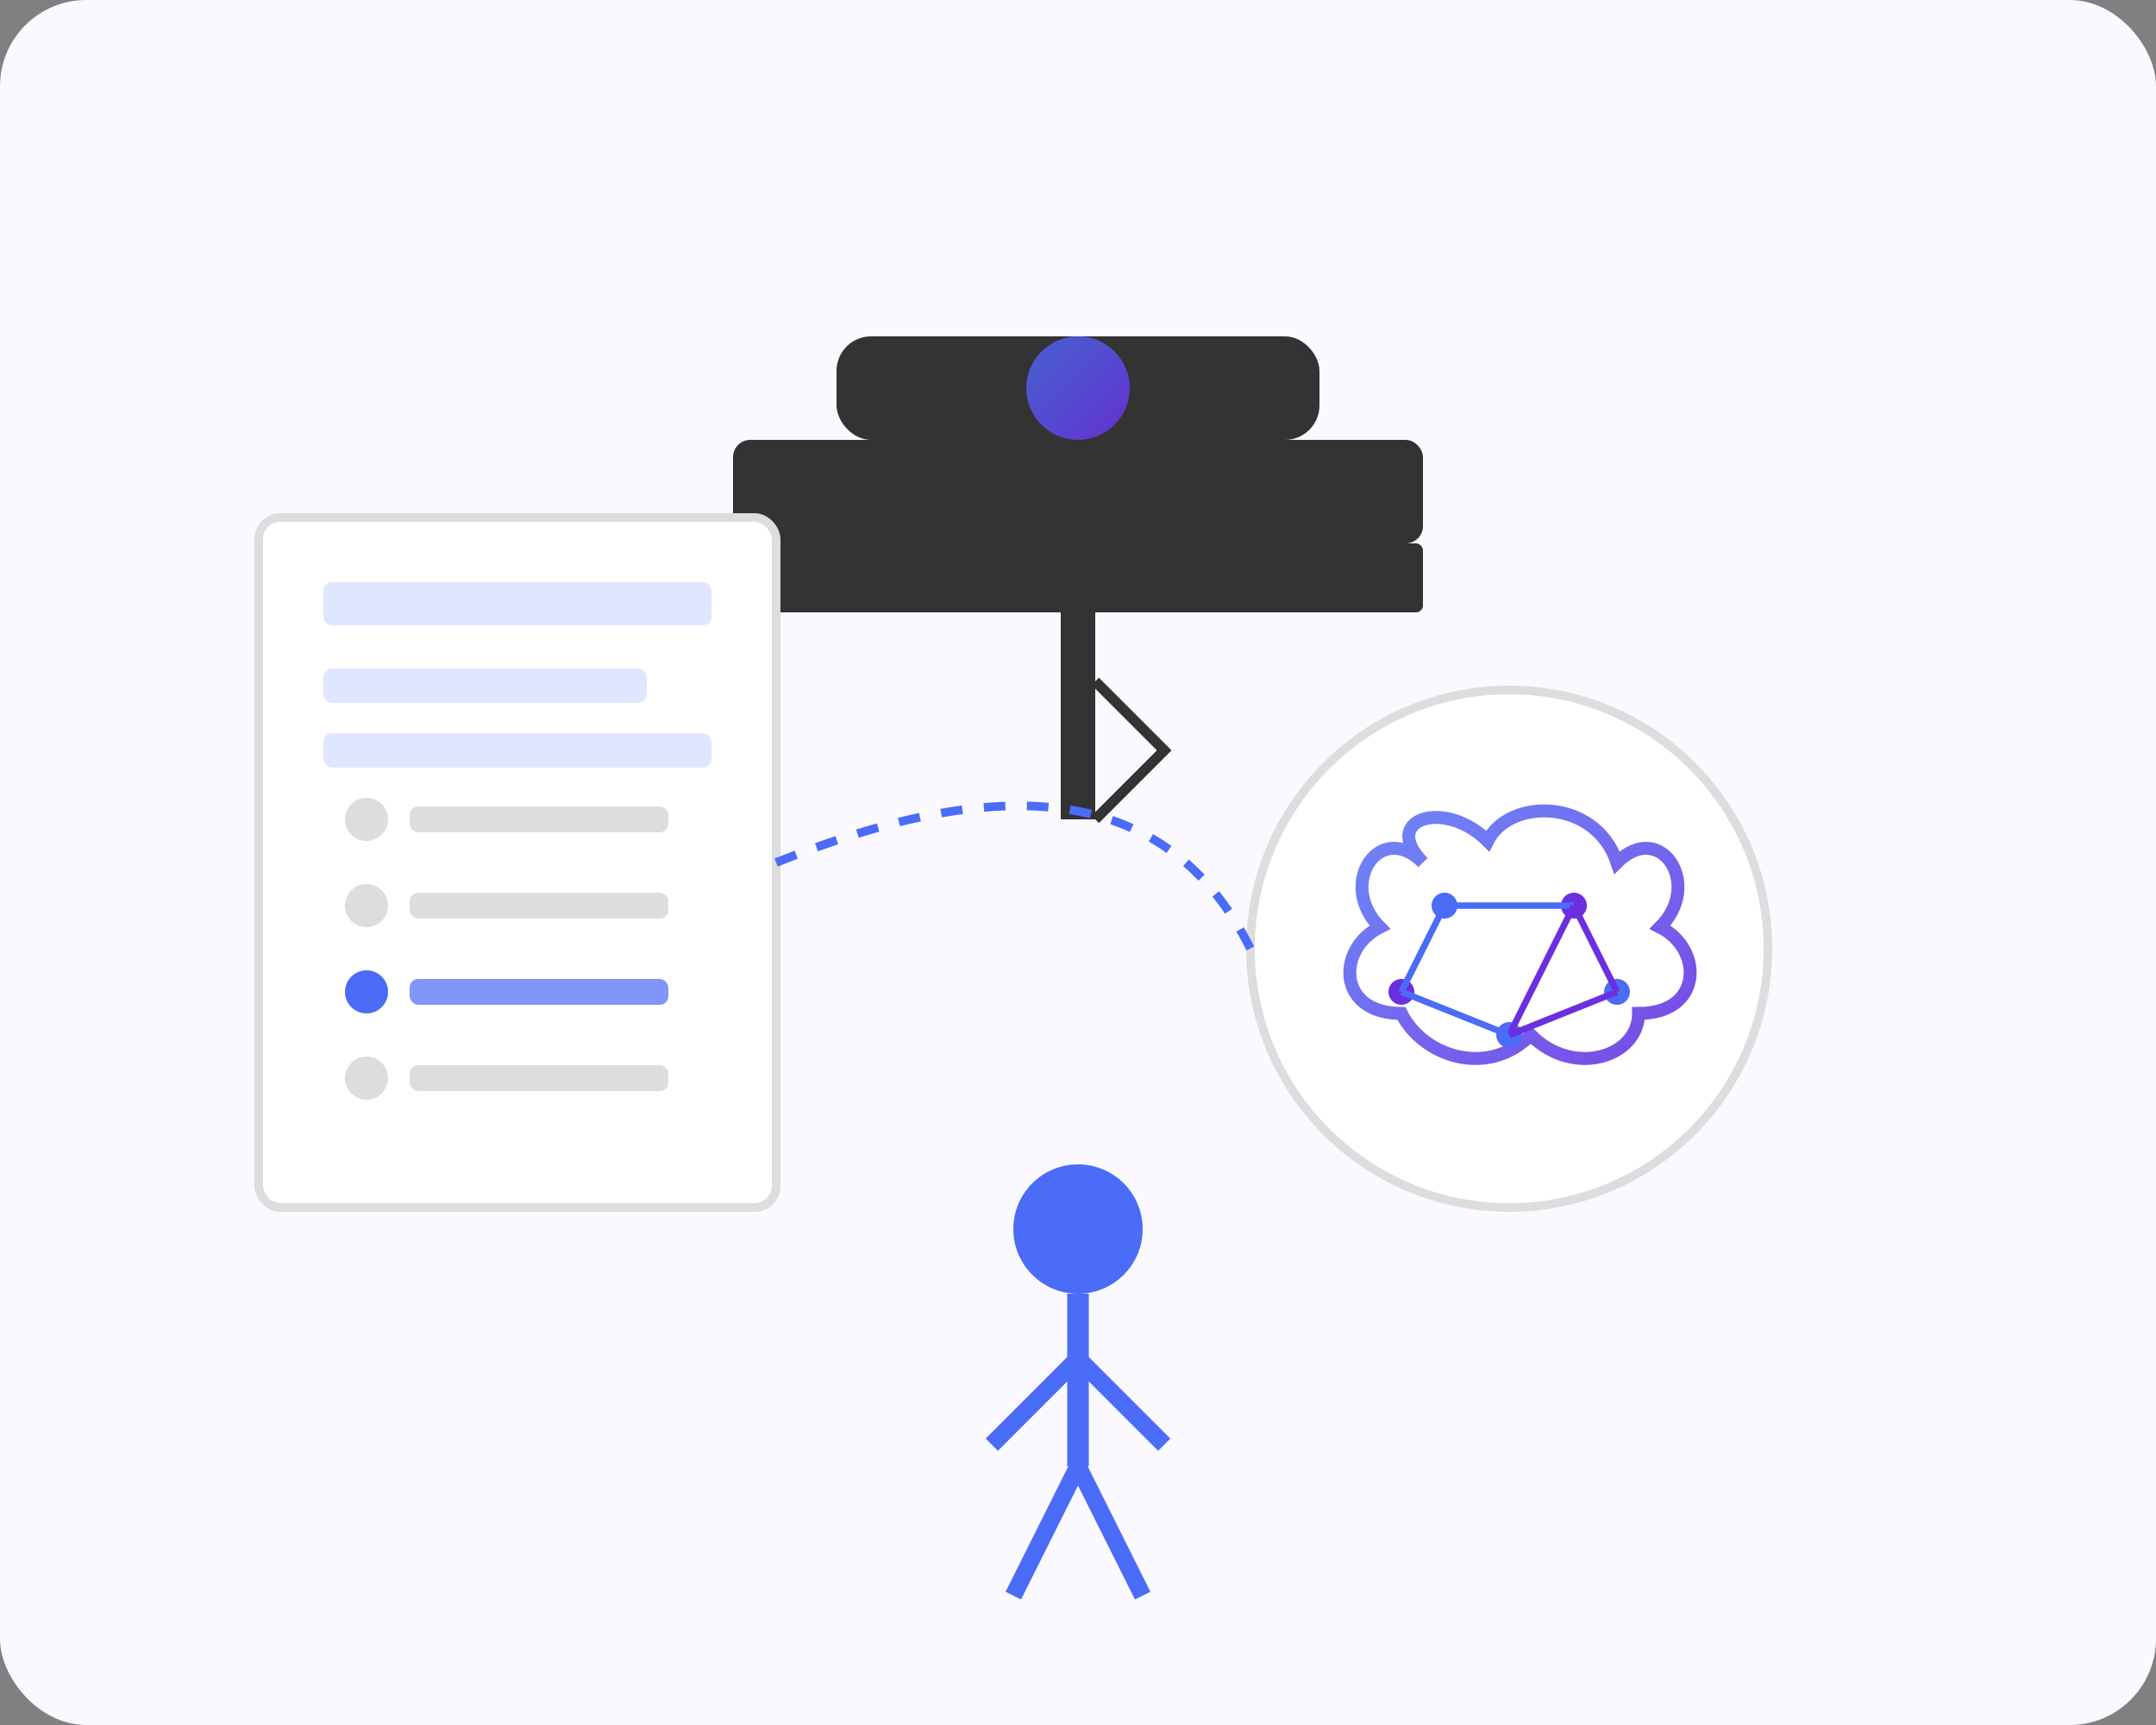 <svg xmlns="http://www.w3.org/2000/svg" width="500" height="400" viewBox="0 0 500 400">
  <rect x="0" y="0" width="500" height="400" fill="#808080" stroke="none"/>
  <defs>
    <linearGradient id="academic-grad" x1="0%" y1="0%" x2="100%" y2="100%">
      <stop offset="0%" style="stop-color:#4a6cf7;stop-opacity:0.8" />
      <stop offset="100%" style="stop-color:#6a30e0;stop-opacity:0.9" />
    </linearGradient>
  </defs>
  
  <!-- Background -->
  <rect width="500" height="400" fill="#f9f9ff" rx="20" />
  
  <!-- Graduation Cap -->
  <g transform="translate(250, 150) scale(0.8)">
    <rect x="-100" y="-30" width="200" height="20" fill="#333" rx="2" />
    <rect x="-100" y="-60" width="200" height="30" fill="#333" rx="5" />
    <rect x="-70" y="-90" width="140" height="30" fill="#333" rx="10" />
    <circle cx="0" cy="-75" r="15" fill="url(#academic-grad)" />
    <rect x="-5" y="-30" width="10" height="80" fill="#333" />
    <path d="M 5 50 L 25 30 L 5 10" fill="none" stroke="#333" stroke-width="3" />
  </g>
  
  <!-- Quiz Sheet -->
  <g transform="translate(120, 200)">
    <rect x="-60" y="-80" width="120" height="160" fill="white" stroke="#ddd" stroke-width="2" rx="5" />
    
    <!-- Quiz Content -->
    <rect x="-45" y="-65" width="90" height="10" fill="#e0e6ff" rx="2" />
    <rect x="-45" y="-45" width="75" height="8" fill="#e0e6ff" rx="2" />
    <rect x="-45" y="-30" width="90" height="8" fill="#e0e6ff" rx="2" />
    
    <circle cx="-35" cy="-10" r="5" fill="#dddddd" />
    <rect x="-25" y="-13" width="60" height="6" fill="#dddddd" rx="2" />
    
    <circle cx="-35" cy="10" r="5" fill="#dddddd" />
    <rect x="-25" y="7" width="60" height="6" fill="#dddddd" rx="2" />
    
    <circle cx="-35" cy="30" r="5" fill="#4a6cf7" />
    <rect x="-25" y="27" width="60" height="6" fill="#4a6cf7" opacity="0.7" rx="2" />
    
    <circle cx="-35" cy="50" r="5" fill="#dddddd" />
    <rect x="-25" y="47" width="60" height="6" fill="#dddddd" rx="2" />
  </g>
  
  <!-- AI Brain -->
  <g transform="translate(350, 220)">
    <circle cx="0" cy="0" r="60" fill="white" stroke="#ddd" stroke-width="2" />
    
    <!-- Brain Design -->
    <path d="M -20 -20 C -30 -30, -40 -15, -30 -5 C -40 0, -40 15, -25 15 C -20 25, -5 30, 5 20 C 15 30, 30 25, 30 15 C 45 15, 45 0, 35 -5 C 45 -15, 35 -30, 25 -20 C 20 -35, 0 -35, -5 -25 C -15 -35, -30 -30, -20 -20" 
          fill="none" stroke="url(#academic-grad)" stroke-width="3" />
    
    <!-- Circuit Patterns -->
    <circle cx="-15" cy="-10" r="3" fill="#4a6cf7" />
    <circle cx="15" cy="-10" r="3" fill="#6a30e0" />
    <circle cx="0" cy="20" r="3" fill="#4a6cf7" />
    <circle cx="-25" cy="10" r="3" fill="#6a30e0" />
    <circle cx="25" cy="10" r="3" fill="#4a6cf7" />
    
    <line x1="-15" y1="-10" x2="15" y2="-10" stroke="#4a6cf7" stroke-width="1.5" />
    <line x1="15" y1="-10" x2="0" y2="20" stroke="#6a30e0" stroke-width="1.5" />
    <line x1="0" y1="20" x2="-25" y2="10" stroke="#4a6cf7" stroke-width="1.5" />
    <line x1="0" y1="20" x2="25" y2="10" stroke="#6a30e0" stroke-width="1.5" />
    <line x1="-25" y1="10" x2="-15" y2="-10" stroke="#4a6cf7" stroke-width="1.5" />
    <line x1="25" y1="10" x2="15" y2="-10" stroke="#6a30e0" stroke-width="1.5" />
  </g>
  
  <!-- Connection Line Between Quiz and AI -->
  <path d="M 180 200 C 230 180, 270 180, 290 220" fill="none" stroke="#4a6cf7" stroke-width="2" stroke-dasharray="5,5" />
  
  <!-- Student Figure (simplified) -->
  <g transform="translate(250, 300)">
    <circle cx="0" cy="-15" r="15" fill="#4a6cf7" />
    <path d="M 0 0 L 0 40" stroke="#4a6cf7" stroke-width="5" />
    <path d="M 0 15 L -20 35" stroke="#4a6cf7" stroke-width="4" />
    <path d="M 0 15 L 20 35" stroke="#4a6cf7" stroke-width="4" />
    <path d="M 0 40 L -15 70" stroke="#4a6cf7" stroke-width="4" />
    <path d="M 0 40 L 15 70" stroke="#4a6cf7" stroke-width="4" />
  </g>
</svg> 